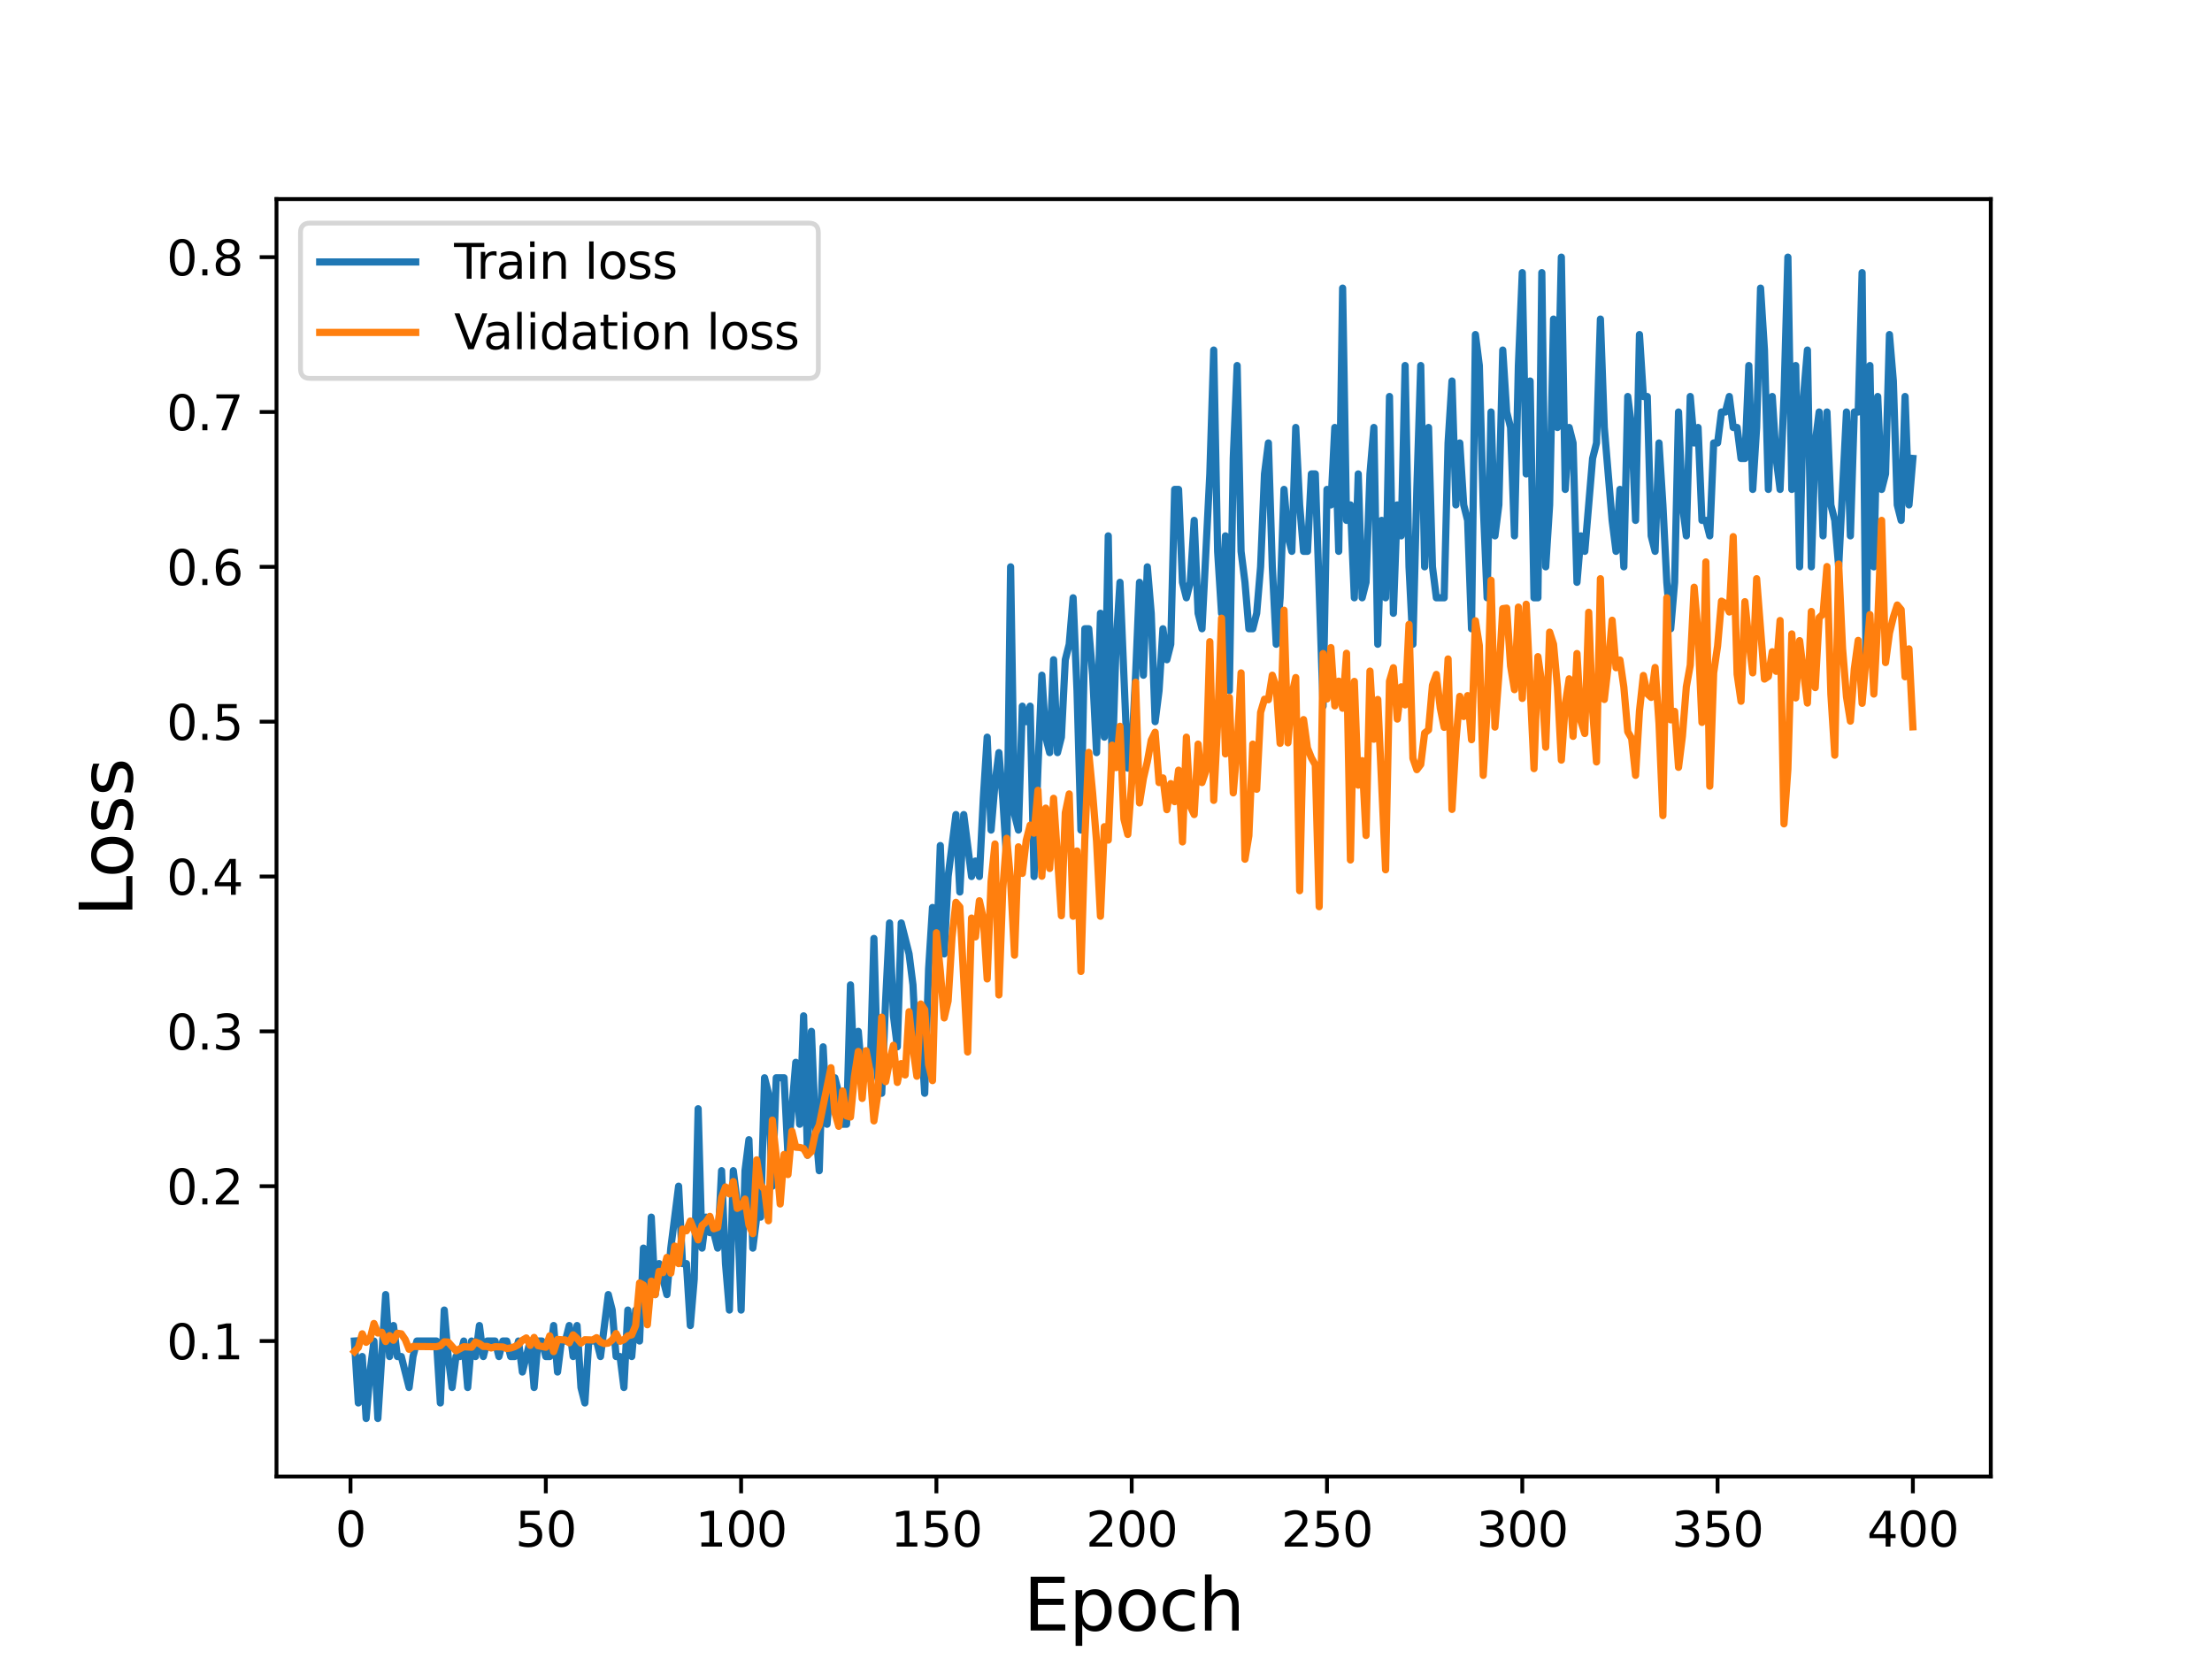 <?xml version="1.0" encoding="utf-8" standalone="no"?>
<!DOCTYPE svg PUBLIC "-//W3C//DTD SVG 1.1//EN"
  "http://www.w3.org/Graphics/SVG/1.1/DTD/svg11.dtd">
<svg height="345.6pt" version="1.1" viewBox="0 0 460.8 345.6" width="460.8pt" xmlns="http://www.w3.org/2000/svg" xmlns:xlink="http://www.w3.org/1999/xlink">
 <defs>
  <style type="text/css">*{stroke-linecap:butt;stroke-linejoin:round;}</style>
 </defs>
 <g id="figure_1">
  <g id="patch_1">
   <path d="M 0 345.6 
L 460.8 345.6 
L 460.8 0 
L 0 0 
z
" style="fill:#ffffff;"/>
  </g>
  <g id="axes_1">
   <g id="patch_2">
    <path d="M 57.6 307.584 
L 414.72 307.584 
L 414.72 41.472 
L 57.6 41.472 
z
" style="fill:#ffffff;"/>
   </g>
   <g id="matplotlib.axis_1">
    <g id="xtick_1">
     <g id="line2d_1">
      <defs>
       <path d="M 0 0 
L 0 3.5 
" id="m2eb327c372" style="stroke:#000000;stroke-width:0.8;"/>
      </defs>
      <g>
       <use style="stroke:#000000;stroke-width:0.8;" x="73.019" xlink:href="#m2eb327c372" y="307.584"/>
      </g>
     </g>
     <g id="text_1">
      <!-- 0 -->
      <g transform="translate(69.838 322.182)scale(0.1 -0.1)">
       <defs>
        <path d="M 2034 4250 
Q 1547 4250 1301 3770 
Q 1056 3291 1056 2328 
Q 1056 1369 1301 889 
Q 1547 409 2034 409 
Q 2525 409 2770 889 
Q 3016 1369 3016 2328 
Q 3016 3291 2770 3770 
Q 2525 4250 2034 4250 
z
M 2034 4750 
Q 2819 4750 3233 4129 
Q 3647 3509 3647 2328 
Q 3647 1150 3233 529 
Q 2819 -91 2034 -91 
Q 1250 -91 836 529 
Q 422 1150 422 2328 
Q 422 3509 836 4129 
Q 1250 4750 2034 4750 
z
" id="DejaVuSans-30" transform="scale(0.016)"/>
       </defs>
       <use xlink:href="#DejaVuSans-30"/>
      </g>
     </g>
    </g>
    <g id="xtick_2">
     <g id="line2d_2">
      <g>
       <use style="stroke:#000000;stroke-width:0.8;" x="113.703" xlink:href="#m2eb327c372" y="307.584"/>
      </g>
     </g>
     <g id="text_2">
      <!-- 50 -->
      <g transform="translate(107.34 322.182)scale(0.1 -0.1)">
       <defs>
        <path d="M 691 4666 
L 3169 4666 
L 3169 4134 
L 1269 4134 
L 1269 2991 
Q 1406 3038 1543 3061 
Q 1681 3084 1819 3084 
Q 2600 3084 3056 2656 
Q 3513 2228 3513 1497 
Q 3513 744 3044 326 
Q 2575 -91 1722 -91 
Q 1428 -91 1123 -41 
Q 819 9 494 109 
L 494 744 
Q 775 591 1075 516 
Q 1375 441 1709 441 
Q 2250 441 2565 725 
Q 2881 1009 2881 1497 
Q 2881 1984 2565 2268 
Q 2250 2553 1709 2553 
Q 1456 2553 1204 2497 
Q 953 2441 691 2322 
L 691 4666 
z
" id="DejaVuSans-35" transform="scale(0.016)"/>
       </defs>
       <use xlink:href="#DejaVuSans-35"/>
       <use x="63.623" xlink:href="#DejaVuSans-30"/>
      </g>
     </g>
    </g>
    <g id="xtick_3">
     <g id="line2d_3">
      <g>
       <use style="stroke:#000000;stroke-width:0.8;" x="154.386" xlink:href="#m2eb327c372" y="307.584"/>
      </g>
     </g>
     <g id="text_3">
      <!-- 100 -->
      <g transform="translate(144.842 322.182)scale(0.1 -0.1)">
       <defs>
        <path d="M 794 531 
L 1825 531 
L 1825 4091 
L 703 3866 
L 703 4441 
L 1819 4666 
L 2450 4666 
L 2450 531 
L 3481 531 
L 3481 0 
L 794 0 
L 794 531 
z
" id="DejaVuSans-31" transform="scale(0.016)"/>
       </defs>
       <use xlink:href="#DejaVuSans-31"/>
       <use x="63.623" xlink:href="#DejaVuSans-30"/>
       <use x="127.246" xlink:href="#DejaVuSans-30"/>
      </g>
     </g>
    </g>
    <g id="xtick_4">
     <g id="line2d_4">
      <g>
       <use style="stroke:#000000;stroke-width:0.8;" x="195.07" xlink:href="#m2eb327c372" y="307.584"/>
      </g>
     </g>
     <g id="text_4">
      <!-- 150 -->
      <g transform="translate(185.526 322.182)scale(0.1 -0.1)">
       <use xlink:href="#DejaVuSans-31"/>
       <use x="63.623" xlink:href="#DejaVuSans-35"/>
       <use x="127.246" xlink:href="#DejaVuSans-30"/>
      </g>
     </g>
    </g>
    <g id="xtick_5">
     <g id="line2d_5">
      <g>
       <use style="stroke:#000000;stroke-width:0.8;" x="235.753" xlink:href="#m2eb327c372" y="307.584"/>
      </g>
     </g>
     <g id="text_5">
      <!-- 200 -->
      <g transform="translate(226.209 322.182)scale(0.1 -0.1)">
       <defs>
        <path d="M 1228 531 
L 3431 531 
L 3431 0 
L 469 0 
L 469 531 
Q 828 903 1448 1529 
Q 2069 2156 2228 2338 
Q 2531 2678 2651 2914 
Q 2772 3150 2772 3378 
Q 2772 3750 2511 3984 
Q 2250 4219 1831 4219 
Q 1534 4219 1204 4116 
Q 875 4013 500 3803 
L 500 4441 
Q 881 4594 1212 4672 
Q 1544 4750 1819 4750 
Q 2544 4750 2975 4387 
Q 3406 4025 3406 3419 
Q 3406 3131 3298 2873 
Q 3191 2616 2906 2266 
Q 2828 2175 2409 1742 
Q 1991 1309 1228 531 
z
" id="DejaVuSans-32" transform="scale(0.016)"/>
       </defs>
       <use xlink:href="#DejaVuSans-32"/>
       <use x="63.623" xlink:href="#DejaVuSans-30"/>
       <use x="127.246" xlink:href="#DejaVuSans-30"/>
      </g>
     </g>
    </g>
    <g id="xtick_6">
     <g id="line2d_6">
      <g>
       <use style="stroke:#000000;stroke-width:0.8;" x="276.437" xlink:href="#m2eb327c372" y="307.584"/>
      </g>
     </g>
     <g id="text_6">
      <!-- 250 -->
      <g transform="translate(266.893 322.182)scale(0.1 -0.1)">
       <use xlink:href="#DejaVuSans-32"/>
       <use x="63.623" xlink:href="#DejaVuSans-35"/>
       <use x="127.246" xlink:href="#DejaVuSans-30"/>
      </g>
     </g>
    </g>
    <g id="xtick_7">
     <g id="line2d_7">
      <g>
       <use style="stroke:#000000;stroke-width:0.8;" x="317.12" xlink:href="#m2eb327c372" y="307.584"/>
      </g>
     </g>
     <g id="text_7">
      <!-- 300 -->
      <g transform="translate(307.576 322.182)scale(0.1 -0.1)">
       <defs>
        <path d="M 2597 2516 
Q 3050 2419 3304 2112 
Q 3559 1806 3559 1356 
Q 3559 666 3084 287 
Q 2609 -91 1734 -91 
Q 1441 -91 1130 -33 
Q 819 25 488 141 
L 488 750 
Q 750 597 1062 519 
Q 1375 441 1716 441 
Q 2309 441 2620 675 
Q 2931 909 2931 1356 
Q 2931 1769 2642 2001 
Q 2353 2234 1838 2234 
L 1294 2234 
L 1294 2753 
L 1863 2753 
Q 2328 2753 2575 2939 
Q 2822 3125 2822 3475 
Q 2822 3834 2567 4026 
Q 2313 4219 1838 4219 
Q 1578 4219 1281 4162 
Q 984 4106 628 3988 
L 628 4550 
Q 988 4650 1302 4700 
Q 1616 4750 1894 4750 
Q 2613 4750 3031 4423 
Q 3450 4097 3450 3541 
Q 3450 3153 3228 2886 
Q 3006 2619 2597 2516 
z
" id="DejaVuSans-33" transform="scale(0.016)"/>
       </defs>
       <use xlink:href="#DejaVuSans-33"/>
       <use x="63.623" xlink:href="#DejaVuSans-30"/>
       <use x="127.246" xlink:href="#DejaVuSans-30"/>
      </g>
     </g>
    </g>
    <g id="xtick_8">
     <g id="line2d_8">
      <g>
       <use style="stroke:#000000;stroke-width:0.8;" x="357.804" xlink:href="#m2eb327c372" y="307.584"/>
      </g>
     </g>
     <g id="text_8">
      <!-- 350 -->
      <g transform="translate(348.26 322.182)scale(0.1 -0.1)">
       <use xlink:href="#DejaVuSans-33"/>
       <use x="63.623" xlink:href="#DejaVuSans-35"/>
       <use x="127.246" xlink:href="#DejaVuSans-30"/>
      </g>
     </g>
    </g>
    <g id="xtick_9">
     <g id="line2d_9">
      <g>
       <use style="stroke:#000000;stroke-width:0.8;" x="398.487" xlink:href="#m2eb327c372" y="307.584"/>
      </g>
     </g>
     <g id="text_9">
      <!-- 400 -->
      <g transform="translate(388.944 322.182)scale(0.1 -0.1)">
       <defs>
        <path d="M 2419 4116 
L 825 1625 
L 2419 1625 
L 2419 4116 
z
M 2253 4666 
L 3047 4666 
L 3047 1625 
L 3713 1625 
L 3713 1100 
L 3047 1100 
L 3047 0 
L 2419 0 
L 2419 1100 
L 313 1100 
L 313 1709 
L 2253 4666 
z
" id="DejaVuSans-34" transform="scale(0.016)"/>
       </defs>
       <use xlink:href="#DejaVuSans-34"/>
       <use x="63.623" xlink:href="#DejaVuSans-30"/>
       <use x="127.246" xlink:href="#DejaVuSans-30"/>
      </g>
     </g>
    </g>
    <g id="text_10">
     <!-- Epoch -->
     <g transform="translate(213.194 339.66)scale(0.15 -0.15)">
      <defs>
       <path d="M 628 4666 
L 3578 4666 
L 3578 4134 
L 1259 4134 
L 1259 2753 
L 3481 2753 
L 3481 2222 
L 1259 2222 
L 1259 531 
L 3634 531 
L 3634 0 
L 628 0 
L 628 4666 
z
" id="DejaVuSans-45" transform="scale(0.016)"/>
       <path d="M 1159 525 
L 1159 -1331 
L 581 -1331 
L 581 3500 
L 1159 3500 
L 1159 2969 
Q 1341 3281 1617 3432 
Q 1894 3584 2278 3584 
Q 2916 3584 3314 3078 
Q 3713 2572 3713 1747 
Q 3713 922 3314 415 
Q 2916 -91 2278 -91 
Q 1894 -91 1617 61 
Q 1341 213 1159 525 
z
M 3116 1747 
Q 3116 2381 2855 2742 
Q 2594 3103 2138 3103 
Q 1681 3103 1420 2742 
Q 1159 2381 1159 1747 
Q 1159 1113 1420 752 
Q 1681 391 2138 391 
Q 2594 391 2855 752 
Q 3116 1113 3116 1747 
z
" id="DejaVuSans-70" transform="scale(0.016)"/>
       <path d="M 1959 3097 
Q 1497 3097 1228 2736 
Q 959 2375 959 1747 
Q 959 1119 1226 758 
Q 1494 397 1959 397 
Q 2419 397 2687 759 
Q 2956 1122 2956 1747 
Q 2956 2369 2687 2733 
Q 2419 3097 1959 3097 
z
M 1959 3584 
Q 2709 3584 3137 3096 
Q 3566 2609 3566 1747 
Q 3566 888 3137 398 
Q 2709 -91 1959 -91 
Q 1206 -91 779 398 
Q 353 888 353 1747 
Q 353 2609 779 3096 
Q 1206 3584 1959 3584 
z
" id="DejaVuSans-6f" transform="scale(0.016)"/>
       <path d="M 3122 3366 
L 3122 2828 
Q 2878 2963 2633 3030 
Q 2388 3097 2138 3097 
Q 1578 3097 1268 2742 
Q 959 2388 959 1747 
Q 959 1106 1268 751 
Q 1578 397 2138 397 
Q 2388 397 2633 464 
Q 2878 531 3122 666 
L 3122 134 
Q 2881 22 2623 -34 
Q 2366 -91 2075 -91 
Q 1284 -91 818 406 
Q 353 903 353 1747 
Q 353 2603 823 3093 
Q 1294 3584 2113 3584 
Q 2378 3584 2631 3529 
Q 2884 3475 3122 3366 
z
" id="DejaVuSans-63" transform="scale(0.016)"/>
       <path d="M 3513 2113 
L 3513 0 
L 2938 0 
L 2938 2094 
Q 2938 2591 2744 2837 
Q 2550 3084 2163 3084 
Q 1697 3084 1428 2787 
Q 1159 2491 1159 1978 
L 1159 0 
L 581 0 
L 581 4863 
L 1159 4863 
L 1159 2956 
Q 1366 3272 1645 3428 
Q 1925 3584 2291 3584 
Q 2894 3584 3203 3211 
Q 3513 2838 3513 2113 
z
" id="DejaVuSans-68" transform="scale(0.016)"/>
      </defs>
      <use xlink:href="#DejaVuSans-45"/>
      <use x="63.184" xlink:href="#DejaVuSans-70"/>
      <use x="126.66" xlink:href="#DejaVuSans-6f"/>
      <use x="187.842" xlink:href="#DejaVuSans-63"/>
      <use x="242.822" xlink:href="#DejaVuSans-68"/>
     </g>
    </g>
   </g>
   <g id="matplotlib.axis_2">
    <g id="ytick_1">
     <g id="line2d_10">
      <defs>
       <path d="M 0 0 
L -3.5 0 
" id="m19c357c2fd" style="stroke:#000000;stroke-width:0.8;"/>
      </defs>
      <g>
       <use style="stroke:#000000;stroke-width:0.8;" x="57.6" xlink:href="#m19c357c2fd" y="279.36"/>
      </g>
     </g>
     <g id="text_11">
      <!-- 0.1 -->
      <g transform="translate(34.697 283.159)scale(0.1 -0.1)">
       <defs>
        <path d="M 684 794 
L 1344 794 
L 1344 0 
L 684 0 
L 684 794 
z
" id="DejaVuSans-2e" transform="scale(0.016)"/>
       </defs>
       <use xlink:href="#DejaVuSans-30"/>
       <use x="63.623" xlink:href="#DejaVuSans-2e"/>
       <use x="95.41" xlink:href="#DejaVuSans-31"/>
      </g>
     </g>
    </g>
    <g id="ytick_2">
     <g id="line2d_11">
      <g>
       <use style="stroke:#000000;stroke-width:0.8;" x="57.6" xlink:href="#m19c357c2fd" y="247.104"/>
      </g>
     </g>
     <g id="text_12">
      <!-- 0.2 -->
      <g transform="translate(34.697 250.903)scale(0.1 -0.1)">
       <use xlink:href="#DejaVuSans-30"/>
       <use x="63.623" xlink:href="#DejaVuSans-2e"/>
       <use x="95.41" xlink:href="#DejaVuSans-32"/>
      </g>
     </g>
    </g>
    <g id="ytick_3">
     <g id="line2d_12">
      <g>
       <use style="stroke:#000000;stroke-width:0.8;" x="57.6" xlink:href="#m19c357c2fd" y="214.848"/>
      </g>
     </g>
     <g id="text_13">
      <!-- 0.3 -->
      <g transform="translate(34.697 218.647)scale(0.1 -0.1)">
       <use xlink:href="#DejaVuSans-30"/>
       <use x="63.623" xlink:href="#DejaVuSans-2e"/>
       <use x="95.41" xlink:href="#DejaVuSans-33"/>
      </g>
     </g>
    </g>
    <g id="ytick_4">
     <g id="line2d_13">
      <g>
       <use style="stroke:#000000;stroke-width:0.8;" x="57.6" xlink:href="#m19c357c2fd" y="182.592"/>
      </g>
     </g>
     <g id="text_14">
      <!-- 0.4 -->
      <g transform="translate(34.697 186.391)scale(0.1 -0.1)">
       <use xlink:href="#DejaVuSans-30"/>
       <use x="63.623" xlink:href="#DejaVuSans-2e"/>
       <use x="95.41" xlink:href="#DejaVuSans-34"/>
      </g>
     </g>
    </g>
    <g id="ytick_5">
     <g id="line2d_14">
      <g>
       <use style="stroke:#000000;stroke-width:0.8;" x="57.6" xlink:href="#m19c357c2fd" y="150.336"/>
      </g>
     </g>
     <g id="text_15">
      <!-- 0.5 -->
      <g transform="translate(34.697 154.135)scale(0.1 -0.1)">
       <use xlink:href="#DejaVuSans-30"/>
       <use x="63.623" xlink:href="#DejaVuSans-2e"/>
       <use x="95.41" xlink:href="#DejaVuSans-35"/>
      </g>
     </g>
    </g>
    <g id="ytick_6">
     <g id="line2d_15">
      <g>
       <use style="stroke:#000000;stroke-width:0.8;" x="57.6" xlink:href="#m19c357c2fd" y="118.08"/>
      </g>
     </g>
     <g id="text_16">
      <!-- 0.6 -->
      <g transform="translate(34.697 121.879)scale(0.1 -0.1)">
       <defs>
        <path d="M 2113 2584 
Q 1688 2584 1439 2293 
Q 1191 2003 1191 1497 
Q 1191 994 1439 701 
Q 1688 409 2113 409 
Q 2538 409 2786 701 
Q 3034 994 3034 1497 
Q 3034 2003 2786 2293 
Q 2538 2584 2113 2584 
z
M 3366 4563 
L 3366 3988 
Q 3128 4100 2886 4159 
Q 2644 4219 2406 4219 
Q 1781 4219 1451 3797 
Q 1122 3375 1075 2522 
Q 1259 2794 1537 2939 
Q 1816 3084 2150 3084 
Q 2853 3084 3261 2657 
Q 3669 2231 3669 1497 
Q 3669 778 3244 343 
Q 2819 -91 2113 -91 
Q 1303 -91 875 529 
Q 447 1150 447 2328 
Q 447 3434 972 4092 
Q 1497 4750 2381 4750 
Q 2619 4750 2861 4703 
Q 3103 4656 3366 4563 
z
" id="DejaVuSans-36" transform="scale(0.016)"/>
       </defs>
       <use xlink:href="#DejaVuSans-30"/>
       <use x="63.623" xlink:href="#DejaVuSans-2e"/>
       <use x="95.41" xlink:href="#DejaVuSans-36"/>
      </g>
     </g>
    </g>
    <g id="ytick_7">
     <g id="line2d_16">
      <g>
       <use style="stroke:#000000;stroke-width:0.8;" x="57.6" xlink:href="#m19c357c2fd" y="85.824"/>
      </g>
     </g>
     <g id="text_17">
      <!-- 0.7 -->
      <g transform="translate(34.697 89.623)scale(0.1 -0.1)">
       <defs>
        <path d="M 525 4666 
L 3525 4666 
L 3525 4397 
L 1831 0 
L 1172 0 
L 2766 4134 
L 525 4134 
L 525 4666 
z
" id="DejaVuSans-37" transform="scale(0.016)"/>
       </defs>
       <use xlink:href="#DejaVuSans-30"/>
       <use x="63.623" xlink:href="#DejaVuSans-2e"/>
       <use x="95.41" xlink:href="#DejaVuSans-37"/>
      </g>
     </g>
    </g>
    <g id="ytick_8">
     <g id="line2d_17">
      <g>
       <use style="stroke:#000000;stroke-width:0.8;" x="57.6" xlink:href="#m19c357c2fd" y="53.568"/>
      </g>
     </g>
     <g id="text_18">
      <!-- 0.8 -->
      <g transform="translate(34.697 57.367)scale(0.1 -0.1)">
       <defs>
        <path d="M 2034 2216 
Q 1584 2216 1326 1975 
Q 1069 1734 1069 1313 
Q 1069 891 1326 650 
Q 1584 409 2034 409 
Q 2484 409 2743 651 
Q 3003 894 3003 1313 
Q 3003 1734 2745 1975 
Q 2488 2216 2034 2216 
z
M 1403 2484 
Q 997 2584 770 2862 
Q 544 3141 544 3541 
Q 544 4100 942 4425 
Q 1341 4750 2034 4750 
Q 2731 4750 3128 4425 
Q 3525 4100 3525 3541 
Q 3525 3141 3298 2862 
Q 3072 2584 2669 2484 
Q 3125 2378 3379 2068 
Q 3634 1759 3634 1313 
Q 3634 634 3220 271 
Q 2806 -91 2034 -91 
Q 1263 -91 848 271 
Q 434 634 434 1313 
Q 434 1759 690 2068 
Q 947 2378 1403 2484 
z
M 1172 3481 
Q 1172 3119 1398 2916 
Q 1625 2713 2034 2713 
Q 2441 2713 2670 2916 
Q 2900 3119 2900 3481 
Q 2900 3844 2670 4047 
Q 2441 4250 2034 4250 
Q 1625 4250 1398 4047 
Q 1172 3844 1172 3481 
z
" id="DejaVuSans-38" transform="scale(0.016)"/>
       </defs>
       <use xlink:href="#DejaVuSans-30"/>
       <use x="63.623" xlink:href="#DejaVuSans-2e"/>
       <use x="95.41" xlink:href="#DejaVuSans-38"/>
      </g>
     </g>
    </g>
    <g id="text_19">
     <!-- Loss -->
     <g transform="translate(27.577 190.979)rotate(-90)scale(0.15 -0.15)">
      <defs>
       <path d="M 628 4666 
L 1259 4666 
L 1259 531 
L 3531 531 
L 3531 0 
L 628 0 
L 628 4666 
z
" id="DejaVuSans-4c" transform="scale(0.016)"/>
       <path d="M 2834 3397 
L 2834 2853 
Q 2591 2978 2328 3040 
Q 2066 3103 1784 3103 
Q 1356 3103 1142 2972 
Q 928 2841 928 2578 
Q 928 2378 1081 2264 
Q 1234 2150 1697 2047 
L 1894 2003 
Q 2506 1872 2764 1633 
Q 3022 1394 3022 966 
Q 3022 478 2636 193 
Q 2250 -91 1575 -91 
Q 1294 -91 989 -36 
Q 684 19 347 128 
L 347 722 
Q 666 556 975 473 
Q 1284 391 1588 391 
Q 1994 391 2212 530 
Q 2431 669 2431 922 
Q 2431 1156 2273 1281 
Q 2116 1406 1581 1522 
L 1381 1569 
Q 847 1681 609 1914 
Q 372 2147 372 2553 
Q 372 3047 722 3315 
Q 1072 3584 1716 3584 
Q 2034 3584 2315 3537 
Q 2597 3491 2834 3397 
z
" id="DejaVuSans-73" transform="scale(0.016)"/>
      </defs>
      <use xlink:href="#DejaVuSans-4c"/>
      <use x="53.963" xlink:href="#DejaVuSans-6f"/>
      <use x="115.145" xlink:href="#DejaVuSans-73"/>
      <use x="167.244" xlink:href="#DejaVuSans-73"/>
     </g>
    </g>
   </g>
   <g id="line2d_18">
    <path clip-path="url(#p1a30565235)" d="M 73.833 279.36 
L 74.646 292.262 
L 75.46 282.586 
L 76.274 295.488 
L 77.087 285.811 
L 77.901 279.36 
L 78.715 295.488 
L 80.342 269.683 
L 81.156 282.586 
L 81.969 276.134 
L 82.783 282.586 
L 83.597 282.586 
L 85.224 289.037 
L 86.038 282.586 
L 86.851 279.36 
L 90.92 279.36 
L 91.733 292.262 
L 92.547 272.909 
L 93.361 282.586 
L 94.174 289.037 
L 94.988 282.586 
L 95.802 282.586 
L 96.616 279.36 
L 97.429 289.037 
L 98.243 279.36 
L 99.057 282.586 
L 99.87 276.134 
L 100.684 282.586 
L 101.498 279.36 
L 103.125 279.36 
L 103.939 282.586 
L 104.752 279.36 
L 105.566 279.36 
L 106.38 282.586 
L 107.193 282.586 
L 108.007 279.36 
L 108.821 285.811 
L 110.448 279.36 
L 111.262 289.037 
L 112.075 279.36 
L 112.889 279.36 
L 113.703 282.586 
L 114.516 282.586 
L 115.33 276.134 
L 116.144 285.811 
L 116.957 279.36 
L 117.771 279.36 
L 118.585 276.134 
L 119.398 282.586 
L 120.212 276.134 
L 121.026 289.037 
L 121.839 292.262 
L 122.653 279.36 
L 124.28 279.36 
L 125.094 282.586 
L 126.721 269.683 
L 127.535 272.909 
L 128.349 282.586 
L 129.162 282.586 
L 129.976 289.037 
L 130.79 272.909 
L 131.603 282.586 
L 132.417 272.909 
L 133.231 279.36 
L 134.044 260.006 
L 134.858 272.909 
L 135.672 253.555 
L 136.485 269.683 
L 137.299 263.232 
L 138.926 269.683 
L 139.74 260.006 
L 141.367 247.104 
L 142.181 263.232 
L 142.995 263.232 
L 143.808 276.134 
L 144.622 266.458 
L 145.436 230.976 
L 146.249 260.006 
L 147.063 253.555 
L 147.877 256.781 
L 148.69 256.781 
L 149.504 260.006 
L 150.318 243.878 
L 151.131 263.232 
L 151.945 272.909 
L 152.759 243.878 
L 153.572 250.33 
L 154.386 272.909 
L 155.2 243.878 
L 156.013 237.427 
L 156.827 260.006 
L 157.641 253.555 
L 158.454 253.555 
L 159.268 224.525 
L 160.082 227.75 
L 160.895 247.104 
L 161.709 224.525 
L 163.336 224.525 
L 164.15 240.653 
L 165.777 221.299 
L 166.591 234.202 
L 167.405 211.622 
L 168.219 240.653 
L 169.032 214.848 
L 169.846 234.202 
L 170.66 243.878 
L 171.473 218.074 
L 172.287 234.202 
L 173.101 224.525 
L 173.914 224.525 
L 174.728 227.75 
L 175.542 234.202 
L 176.355 234.202 
L 177.169 205.171 
L 177.983 224.525 
L 178.796 214.848 
L 179.61 224.525 
L 181.237 224.525 
L 182.051 195.494 
L 182.865 224.525 
L 183.678 227.75 
L 184.492 208.397 
L 185.306 192.269 
L 186.119 211.622 
L 186.933 218.074 
L 187.747 192.269 
L 189.374 198.72 
L 190.188 205.171 
L 191.001 221.299 
L 191.815 214.848 
L 192.629 227.75 
L 193.442 201.946 
L 194.256 189.043 
L 195.07 198.72 
L 195.883 176.141 
L 196.697 198.72 
L 197.511 182.592 
L 199.138 169.69 
L 199.952 185.818 
L 200.765 169.69 
L 202.393 182.592 
L 203.206 179.366 
L 204.02 182.592 
L 204.834 166.464 
L 205.647 153.562 
L 206.461 172.915 
L 207.275 163.238 
L 208.088 156.787 
L 208.902 166.464 
L 209.716 179.366 
L 210.529 118.08 
L 211.343 169.69 
L 212.157 172.915 
L 212.97 147.11 
L 213.784 150.336 
L 214.598 147.11 
L 215.411 182.592 
L 216.225 160.013 
L 217.039 140.659 
L 217.852 153.562 
L 218.666 156.787 
L 219.48 137.434 
L 220.293 156.787 
L 221.107 153.562 
L 221.921 137.434 
L 222.734 134.208 
L 223.548 124.531 
L 224.362 143.885 
L 225.175 172.915 
L 225.989 130.982 
L 226.803 130.982 
L 227.616 140.659 
L 228.43 156.787 
L 229.244 127.757 
L 230.057 153.562 
L 230.871 111.629 
L 231.685 160.013 
L 232.498 134.208 
L 233.312 121.306 
L 234.939 160.013 
L 235.753 156.787 
L 236.567 140.659 
L 237.381 121.306 
L 238.194 140.659 
L 239.008 118.08 
L 239.822 127.757 
L 240.635 150.336 
L 241.449 143.885 
L 242.263 130.982 
L 243.076 137.434 
L 243.89 134.208 
L 244.704 101.952 
L 245.517 101.952 
L 246.331 121.306 
L 247.145 124.531 
L 247.958 121.306 
L 248.772 108.403 
L 249.586 127.757 
L 250.399 130.982 
L 252.027 98.726 
L 252.84 72.922 
L 253.654 114.854 
L 254.468 127.757 
L 255.281 111.629 
L 256.095 143.885 
L 256.909 95.501 
L 257.722 76.147 
L 258.536 114.854 
L 259.35 121.306 
L 260.163 130.982 
L 260.977 130.982 
L 261.791 127.757 
L 262.604 118.08 
L 263.418 98.726 
L 264.232 92.275 
L 265.045 118.08 
L 265.859 134.208 
L 266.673 124.531 
L 267.486 101.952 
L 268.3 111.629 
L 269.114 114.854 
L 269.927 89.05 
L 270.741 105.178 
L 271.555 114.854 
L 272.368 114.854 
L 273.182 98.726 
L 273.996 98.726 
L 275.623 147.11 
L 276.437 101.952 
L 277.25 105.178 
L 278.064 89.05 
L 278.878 114.854 
L 279.691 60.019 
L 280.505 108.403 
L 281.319 105.178 
L 282.132 124.531 
L 282.946 98.726 
L 283.76 124.531 
L 284.573 121.306 
L 285.387 98.726 
L 286.201 89.05 
L 287.014 134.208 
L 287.828 108.403 
L 288.642 124.531 
L 289.455 82.598 
L 290.269 127.757 
L 291.083 105.178 
L 291.896 111.629 
L 292.71 76.147 
L 293.524 118.08 
L 294.337 134.208 
L 295.151 101.952 
L 295.965 76.147 
L 296.778 118.08 
L 297.592 89.05 
L 298.406 118.08 
L 299.219 124.531 
L 300.847 124.531 
L 301.66 92.275 
L 302.474 79.373 
L 303.288 105.178 
L 304.101 92.275 
L 304.915 105.178 
L 305.729 108.403 
L 306.543 130.982 
L 307.356 69.696 
L 308.17 76.147 
L 308.984 105.178 
L 309.797 124.531 
L 310.611 85.824 
L 311.425 111.629 
L 312.238 105.178 
L 313.052 72.922 
L 313.866 85.824 
L 314.679 89.05 
L 315.493 111.629 
L 316.307 76.147 
L 317.12 56.794 
L 317.934 98.726 
L 318.748 79.373 
L 319.561 124.531 
L 320.375 124.531 
L 321.189 56.794 
L 322.002 118.08 
L 322.816 105.178 
L 323.63 66.47 
L 324.443 89.05 
L 325.257 53.568 
L 326.071 101.952 
L 326.884 89.05 
L 327.698 92.275 
L 328.512 121.306 
L 329.325 111.629 
L 330.139 114.854 
L 331.766 95.501 
L 332.58 92.275 
L 333.394 66.47 
L 334.207 89.05 
L 335.835 108.403 
L 336.648 114.854 
L 337.462 101.952 
L 338.276 118.08 
L 339.089 82.598 
L 339.903 89.05 
L 340.717 108.403 
L 341.53 69.696 
L 342.344 82.598 
L 343.158 82.598 
L 343.971 111.629 
L 344.785 114.854 
L 345.599 92.275 
L 346.412 105.178 
L 347.226 121.306 
L 348.04 130.982 
L 348.853 121.306 
L 349.667 85.824 
L 350.481 105.178 
L 351.294 111.629 
L 352.108 82.598 
L 352.922 92.275 
L 353.735 89.05 
L 354.549 108.403 
L 355.363 108.403 
L 356.176 111.629 
L 356.99 92.275 
L 357.804 92.275 
L 358.617 85.824 
L 359.431 85.824 
L 360.245 82.598 
L 361.058 89.05 
L 361.872 89.05 
L 362.686 95.501 
L 363.499 95.501 
L 364.313 76.147 
L 365.127 101.952 
L 365.94 89.05 
L 366.754 60.019 
L 367.568 72.922 
L 368.381 101.952 
L 369.195 82.598 
L 370.009 95.501 
L 370.822 101.952 
L 371.636 82.598 
L 372.45 53.568 
L 373.263 101.952 
L 374.077 76.147 
L 374.891 118.08 
L 375.704 82.598 
L 376.518 72.922 
L 377.332 118.08 
L 378.146 92.275 
L 378.959 85.824 
L 379.773 111.629 
L 380.587 85.824 
L 381.4 105.178 
L 382.214 108.403 
L 383.028 118.08 
L 384.655 85.824 
L 385.469 111.629 
L 386.282 85.824 
L 387.096 85.824 
L 387.91 56.794 
L 388.723 137.434 
L 389.537 76.147 
L 390.351 118.08 
L 391.164 82.598 
L 391.978 101.952 
L 392.792 98.726 
L 393.605 69.696 
L 394.419 79.373 
L 395.233 105.178 
L 396.046 108.403 
L 396.86 82.598 
L 397.674 105.178 
L 398.487 95.501 
L 398.487 95.501 
" style="fill:none;stroke:#1f77b4;stroke-linecap:square;stroke-width:1.5;"/>
   </g>
   <g id="line2d_19">
    <path clip-path="url(#p1a30565235)" d="M 73.833 281.564 
L 74.646 280.704 
L 75.46 277.855 
L 76.274 279.629 
L 77.087 278.93 
L 77.901 275.704 
L 78.715 277.693 
L 79.528 277.532 
L 80.342 279.468 
L 81.156 278.231 
L 81.969 279.199 
L 82.783 277.747 
L 83.597 277.855 
L 84.41 279.037 
L 85.224 281.08 
L 86.038 280.489 
L 90.92 280.543 
L 91.733 280.328 
L 92.547 279.521 
L 93.361 279.575 
L 94.988 281.403 
L 96.616 280.543 
L 98.243 280.65 
L 99.057 279.575 
L 99.87 279.898 
L 100.684 280.489 
L 101.498 280.489 
L 102.311 280.812 
L 103.125 280.543 
L 104.752 280.596 
L 105.566 280.919 
L 106.38 280.812 
L 107.193 280.543 
L 108.007 280.113 
L 108.821 279.199 
L 109.634 278.715 
L 110.448 280.274 
L 111.262 278.607 
L 112.075 280.328 
L 113.703 280.65 
L 114.516 278.285 
L 115.33 281.564 
L 116.144 279.037 
L 117.771 279.145 
L 118.585 279.736 
L 119.398 278.07 
L 120.212 278.822 
L 121.026 279.79 
L 121.839 279.091 
L 123.467 279.145 
L 124.28 278.661 
L 125.094 279.575 
L 125.908 279.898 
L 126.721 279.79 
L 127.535 279.145 
L 128.349 277.801 
L 129.162 279.414 
L 129.976 279.091 
L 130.79 278.285 
L 131.603 278.07 
L 132.417 276.134 
L 133.231 267.264 
L 134.044 267.694 
L 134.858 275.973 
L 135.672 266.888 
L 136.485 269.683 
L 137.299 264.845 
L 138.113 265.114 
L 138.926 261.942 
L 139.74 265.221 
L 140.554 259.576 
L 141.367 263.232 
L 142.181 256.028 
L 142.995 256.404 
L 143.808 254.362 
L 145.436 258.286 
L 146.249 255.276 
L 147.063 254.577 
L 147.877 253.394 
L 148.69 255.974 
L 149.504 255.706 
L 150.318 249.469 
L 151.131 247.265 
L 151.945 248.717 
L 152.759 246.136 
L 153.572 251.727 
L 154.386 251.297 
L 155.2 249.792 
L 156.013 255.168 
L 156.827 256.996 
L 157.641 241.62 
L 158.454 246.835 
L 159.268 247.803 
L 160.082 254.308 
L 160.895 233.341 
L 161.709 241.029 
L 162.523 250.813 
L 163.336 240.492 
L 164.15 244.685 
L 164.964 235.653 
L 165.777 238.986 
L 166.591 239.04 
L 167.405 239.255 
L 168.219 240.653 
L 169.032 239.9 
L 169.846 236.083 
L 170.66 234.363 
L 173.101 222.428 
L 173.914 231.782 
L 174.728 234.632 
L 175.542 227.267 
L 176.355 232.481 
L 177.169 232.696 
L 177.983 224.31 
L 178.796 219.041 
L 179.61 228.826 
L 180.424 218.88 
L 181.237 223.073 
L 182.051 233.503 
L 182.865 227.912 
L 183.678 211.891 
L 184.492 225.331 
L 185.306 221.084 
L 186.119 217.751 
L 186.933 225.492 
L 187.747 221.568 
L 188.56 223.933 
L 189.374 210.762 
L 190.188 218.342 
L 191.001 224.202 
L 191.815 209.149 
L 192.629 210.332 
L 193.442 221.783 
L 194.256 225.116 
L 195.07 194.312 
L 195.883 202.268 
L 196.697 212.052 
L 197.511 208.504 
L 198.324 195.226 
L 199.138 187.968 
L 199.952 188.936 
L 201.579 219.149 
L 202.393 191.247 
L 203.206 195.172 
L 204.02 187.645 
L 204.834 191.301 
L 205.647 203.935 
L 206.461 183.613 
L 207.275 175.818 
L 208.088 207.268 
L 208.902 185.172 
L 209.716 174.636 
L 210.529 183.506 
L 211.343 198.989 
L 212.157 176.41 
L 212.97 181.947 
L 213.784 175.066 
L 214.598 171.894 
L 215.411 173.56 
L 216.225 164.636 
L 217.039 182.538 
L 217.852 168.346 
L 218.666 180.925 
L 219.48 166.303 
L 221.107 190.764 
L 221.921 169.313 
L 222.734 165.389 
L 223.548 190.871 
L 224.362 177.27 
L 225.175 202.376 
L 225.989 174.743 
L 226.803 156.733 
L 227.616 165.228 
L 228.43 175.281 
L 229.244 190.871 
L 230.057 172.216 
L 230.871 175.012 
L 231.685 155.228 
L 232.498 159.905 
L 233.312 151.304 
L 234.126 170.604 
L 234.939 173.829 
L 235.753 163.023 
L 236.567 142.111 
L 237.381 167.27 
L 238.194 162.163 
L 239.008 158.669 
L 239.822 154.207 
L 240.635 152.54 
L 241.449 163.023 
L 242.263 162.056 
L 243.076 168.668 
L 243.89 163.238 
L 244.704 167.002 
L 245.517 160.443 
L 246.331 175.388 
L 247.145 153.562 
L 247.958 167.969 
L 248.772 169.69 
L 249.586 155.013 
L 250.399 163.023 
L 251.213 160.604 
L 252.027 133.67 
L 252.84 166.733 
L 253.654 150.659 
L 254.468 128.778 
L 255.281 157.056 
L 256.095 145.283 
L 256.909 165.174 
L 257.722 155.551 
L 258.536 140.175 
L 259.35 178.99 
L 260.163 174.098 
L 260.977 155.013 
L 261.791 164.421 
L 262.604 148.401 
L 263.418 145.659 
L 264.232 145.766 
L 265.045 140.659 
L 265.859 143.132 
L 266.673 154.852 
L 267.486 127.112 
L 268.3 154.744 
L 269.114 144.637 
L 269.927 141.143 
L 270.741 185.549 
L 271.555 149.906 
L 272.368 155.82 
L 273.182 157.862 
L 273.996 159.314 
L 274.809 188.882 
L 275.623 136.143 
L 276.437 145.605 
L 277.25 134.907 
L 278.064 147.057 
L 278.878 141.896 
L 279.691 147.54 
L 280.505 136.09 
L 281.319 179.151 
L 282.132 141.949 
L 282.946 163.561 
L 283.76 158.454 
L 284.573 174.044 
L 285.387 139.799 
L 286.201 153.992 
L 287.014 145.713 
L 288.642 181.194 
L 289.455 141.896 
L 290.269 139.1 
L 291.083 149.798 
L 291.896 143.078 
L 292.71 146.842 
L 293.524 130.068 
L 294.337 157.97 
L 295.151 160.335 
L 295.965 159.26 
L 296.778 152.701 
L 297.592 152.056 
L 298.406 142.756 
L 299.219 140.498 
L 300.033 147.487 
L 300.847 151.519 
L 301.66 137.272 
L 302.474 168.614 
L 303.288 154.476 
L 304.101 145.068 
L 304.915 149.261 
L 305.729 144.906 
L 306.543 154.099 
L 307.356 129.316 
L 308.17 134.477 
L 308.984 161.518 
L 309.797 147.863 
L 310.611 120.876 
L 311.425 151.465 
L 312.238 140.713 
L 313.052 126.789 
L 313.866 126.682 
L 314.679 138.724 
L 315.493 143.67 
L 316.307 126.467 
L 317.12 145.498 
L 317.934 125.875 
L 319.561 160.12 
L 320.375 136.788 
L 321.189 142.433 
L 322.002 155.658 
L 322.816 131.681 
L 323.63 134.208 
L 324.443 143.132 
L 325.257 158.346 
L 326.071 146.788 
L 326.884 141.412 
L 327.698 153.4 
L 328.512 136.143 
L 329.325 150.228 
L 330.139 152.809 
L 330.953 127.542 
L 331.766 148.024 
L 332.58 158.723 
L 333.394 120.553 
L 334.207 145.713 
L 335.021 138.616 
L 335.835 129.208 
L 336.648 139.1 
L 337.462 137.487 
L 338.276 143.132 
L 339.089 152.433 
L 339.903 153.83 
L 340.717 161.518 
L 341.53 148.132 
L 342.344 140.713 
L 343.158 144.53 
L 343.971 145.283 
L 344.785 139.046 
L 345.599 150.712 
L 346.412 169.905 
L 347.226 124.531 
L 348.04 149.96 
L 348.853 148.186 
L 349.667 159.852 
L 350.481 153.347 
L 351.294 143.078 
L 352.108 138.563 
L 352.922 122.327 
L 353.735 131.95 
L 354.549 150.497 
L 355.363 117.059 
L 356.176 163.776 
L 356.99 140.175 
L 357.804 134.584 
L 358.617 125.23 
L 359.431 125.714 
L 360.245 127.488 
L 361.058 111.79 
L 361.872 140.444 
L 362.686 146.089 
L 363.499 125.338 
L 364.313 133.455 
L 365.127 140.175 
L 365.94 120.553 
L 367.568 141.466 
L 368.381 140.928 
L 369.195 135.767 
L 370.009 139.853 
L 370.822 129.262 
L 371.636 171.625 
L 372.45 160.228 
L 373.263 132.058 
L 374.077 145.39 
L 374.891 133.455 
L 376.518 146.465 
L 377.332 127.38 
L 378.146 143.24 
L 378.959 128.671 
L 379.773 127.918 
L 380.587 118.026 
L 381.4 144.53 
L 382.214 157.325 
L 383.028 117.489 
L 383.841 135.068 
L 384.655 145.175 
L 385.469 150.228 
L 386.282 139.369 
L 387.096 133.402 
L 387.91 146.519 
L 389.537 128.026 
L 390.351 144.584 
L 391.164 129.531 
L 391.978 108.403 
L 392.792 138.025 
L 393.605 131.896 
L 394.419 128.563 
L 395.233 126.036 
L 396.046 127.004 
L 396.86 140.982 
L 397.674 135.176 
L 398.487 151.411 
L 398.487 151.411 
" style="fill:none;stroke:#ff7f0e;stroke-linecap:square;stroke-width:1.5;"/>
   </g>
   <g id="patch_3">
    <path d="M 57.6 307.584 
L 57.6 41.472 
" style="fill:none;stroke:#000000;stroke-linecap:square;stroke-linejoin:miter;stroke-width:0.8;"/>
   </g>
   <g id="patch_4">
    <path d="M 414.72 307.584 
L 414.72 41.472 
" style="fill:none;stroke:#000000;stroke-linecap:square;stroke-linejoin:miter;stroke-width:0.8;"/>
   </g>
   <g id="patch_5">
    <path d="M 57.6 307.584 
L 414.72 307.584 
" style="fill:none;stroke:#000000;stroke-linecap:square;stroke-linejoin:miter;stroke-width:0.8;"/>
   </g>
   <g id="patch_6">
    <path d="M 57.6 41.472 
L 414.72 41.472 
" style="fill:none;stroke:#000000;stroke-linecap:square;stroke-linejoin:miter;stroke-width:0.8;"/>
   </g>
   <g id="legend_1">
    <g id="patch_7">
     <path d="M 64.6 78.828 
L 168.475 78.828 
Q 170.475 78.828 170.475 76.828 
L 170.475 48.472 
Q 170.475 46.472 168.475 46.472 
L 64.6 46.472 
Q 62.6 46.472 62.6 48.472 
L 62.6 76.828 
Q 62.6 78.828 64.6 78.828 
z
" style="fill:#ffffff;opacity:0.8;stroke:#cccccc;stroke-linejoin:miter;"/>
    </g>
    <g id="line2d_20">
     <path d="M 66.6 54.57 
L 86.6 54.57 
" style="fill:none;stroke:#1f77b4;stroke-linecap:square;stroke-width:1.5;"/>
    </g>
    <g id="line2d_21"/>
    <g id="text_20">
     <!-- Train loss -->
     <g transform="translate(94.6 58.07)scale(0.1 -0.1)">
      <defs>
       <path d="M -19 4666 
L 3928 4666 
L 3928 4134 
L 2272 4134 
L 2272 0 
L 1638 0 
L 1638 4134 
L -19 4134 
L -19 4666 
z
" id="DejaVuSans-54" transform="scale(0.016)"/>
       <path d="M 2631 2963 
Q 2534 3019 2420 3045 
Q 2306 3072 2169 3072 
Q 1681 3072 1420 2755 
Q 1159 2438 1159 1844 
L 1159 0 
L 581 0 
L 581 3500 
L 1159 3500 
L 1159 2956 
Q 1341 3275 1631 3429 
Q 1922 3584 2338 3584 
Q 2397 3584 2469 3576 
Q 2541 3569 2628 3553 
L 2631 2963 
z
" id="DejaVuSans-72" transform="scale(0.016)"/>
       <path d="M 2194 1759 
Q 1497 1759 1228 1600 
Q 959 1441 959 1056 
Q 959 750 1161 570 
Q 1363 391 1709 391 
Q 2188 391 2477 730 
Q 2766 1069 2766 1631 
L 2766 1759 
L 2194 1759 
z
M 3341 1997 
L 3341 0 
L 2766 0 
L 2766 531 
Q 2569 213 2275 61 
Q 1981 -91 1556 -91 
Q 1019 -91 701 211 
Q 384 513 384 1019 
Q 384 1609 779 1909 
Q 1175 2209 1959 2209 
L 2766 2209 
L 2766 2266 
Q 2766 2663 2505 2880 
Q 2244 3097 1772 3097 
Q 1472 3097 1187 3025 
Q 903 2953 641 2809 
L 641 3341 
Q 956 3463 1253 3523 
Q 1550 3584 1831 3584 
Q 2591 3584 2966 3190 
Q 3341 2797 3341 1997 
z
" id="DejaVuSans-61" transform="scale(0.016)"/>
       <path d="M 603 3500 
L 1178 3500 
L 1178 0 
L 603 0 
L 603 3500 
z
M 603 4863 
L 1178 4863 
L 1178 4134 
L 603 4134 
L 603 4863 
z
" id="DejaVuSans-69" transform="scale(0.016)"/>
       <path d="M 3513 2113 
L 3513 0 
L 2938 0 
L 2938 2094 
Q 2938 2591 2744 2837 
Q 2550 3084 2163 3084 
Q 1697 3084 1428 2787 
Q 1159 2491 1159 1978 
L 1159 0 
L 581 0 
L 581 3500 
L 1159 3500 
L 1159 2956 
Q 1366 3272 1645 3428 
Q 1925 3584 2291 3584 
Q 2894 3584 3203 3211 
Q 3513 2838 3513 2113 
z
" id="DejaVuSans-6e" transform="scale(0.016)"/>
       <path id="DejaVuSans-20" transform="scale(0.016)"/>
       <path d="M 603 4863 
L 1178 4863 
L 1178 0 
L 603 0 
L 603 4863 
z
" id="DejaVuSans-6c" transform="scale(0.016)"/>
      </defs>
      <use xlink:href="#DejaVuSans-54"/>
      <use x="46.334" xlink:href="#DejaVuSans-72"/>
      <use x="87.447" xlink:href="#DejaVuSans-61"/>
      <use x="148.727" xlink:href="#DejaVuSans-69"/>
      <use x="176.51" xlink:href="#DejaVuSans-6e"/>
      <use x="239.889" xlink:href="#DejaVuSans-20"/>
      <use x="271.676" xlink:href="#DejaVuSans-6c"/>
      <use x="299.459" xlink:href="#DejaVuSans-6f"/>
      <use x="360.641" xlink:href="#DejaVuSans-73"/>
      <use x="412.74" xlink:href="#DejaVuSans-73"/>
     </g>
    </g>
    <g id="line2d_22">
     <path d="M 66.6 69.249 
L 86.6 69.249 
" style="fill:none;stroke:#ff7f0e;stroke-linecap:square;stroke-width:1.5;"/>
    </g>
    <g id="line2d_23"/>
    <g id="text_21">
     <!-- Validation loss -->
     <g transform="translate(94.6 72.749)scale(0.1 -0.1)">
      <defs>
       <path d="M 1831 0 
L 50 4666 
L 709 4666 
L 2188 738 
L 3669 4666 
L 4325 4666 
L 2547 0 
L 1831 0 
z
" id="DejaVuSans-56" transform="scale(0.016)"/>
       <path d="M 2906 2969 
L 2906 4863 
L 3481 4863 
L 3481 0 
L 2906 0 
L 2906 525 
Q 2725 213 2448 61 
Q 2172 -91 1784 -91 
Q 1150 -91 751 415 
Q 353 922 353 1747 
Q 353 2572 751 3078 
Q 1150 3584 1784 3584 
Q 2172 3584 2448 3432 
Q 2725 3281 2906 2969 
z
M 947 1747 
Q 947 1113 1208 752 
Q 1469 391 1925 391 
Q 2381 391 2643 752 
Q 2906 1113 2906 1747 
Q 2906 2381 2643 2742 
Q 2381 3103 1925 3103 
Q 1469 3103 1208 2742 
Q 947 2381 947 1747 
z
" id="DejaVuSans-64" transform="scale(0.016)"/>
       <path d="M 1172 4494 
L 1172 3500 
L 2356 3500 
L 2356 3053 
L 1172 3053 
L 1172 1153 
Q 1172 725 1289 603 
Q 1406 481 1766 481 
L 2356 481 
L 2356 0 
L 1766 0 
Q 1100 0 847 248 
Q 594 497 594 1153 
L 594 3053 
L 172 3053 
L 172 3500 
L 594 3500 
L 594 4494 
L 1172 4494 
z
" id="DejaVuSans-74" transform="scale(0.016)"/>
      </defs>
      <use xlink:href="#DejaVuSans-56"/>
      <use x="60.658" xlink:href="#DejaVuSans-61"/>
      <use x="121.938" xlink:href="#DejaVuSans-6c"/>
      <use x="149.721" xlink:href="#DejaVuSans-69"/>
      <use x="177.504" xlink:href="#DejaVuSans-64"/>
      <use x="240.98" xlink:href="#DejaVuSans-61"/>
      <use x="302.26" xlink:href="#DejaVuSans-74"/>
      <use x="341.469" xlink:href="#DejaVuSans-69"/>
      <use x="369.252" xlink:href="#DejaVuSans-6f"/>
      <use x="430.434" xlink:href="#DejaVuSans-6e"/>
      <use x="493.812" xlink:href="#DejaVuSans-20"/>
      <use x="525.6" xlink:href="#DejaVuSans-6c"/>
      <use x="553.383" xlink:href="#DejaVuSans-6f"/>
      <use x="614.564" xlink:href="#DejaVuSans-73"/>
      <use x="666.664" xlink:href="#DejaVuSans-73"/>
     </g>
    </g>
   </g>
  </g>
 </g>
 <defs>
  <clipPath id="p1a30565235">
   <rect height="266.112" width="357.12" x="57.6" y="41.472"/>
  </clipPath>
 </defs>
</svg>
